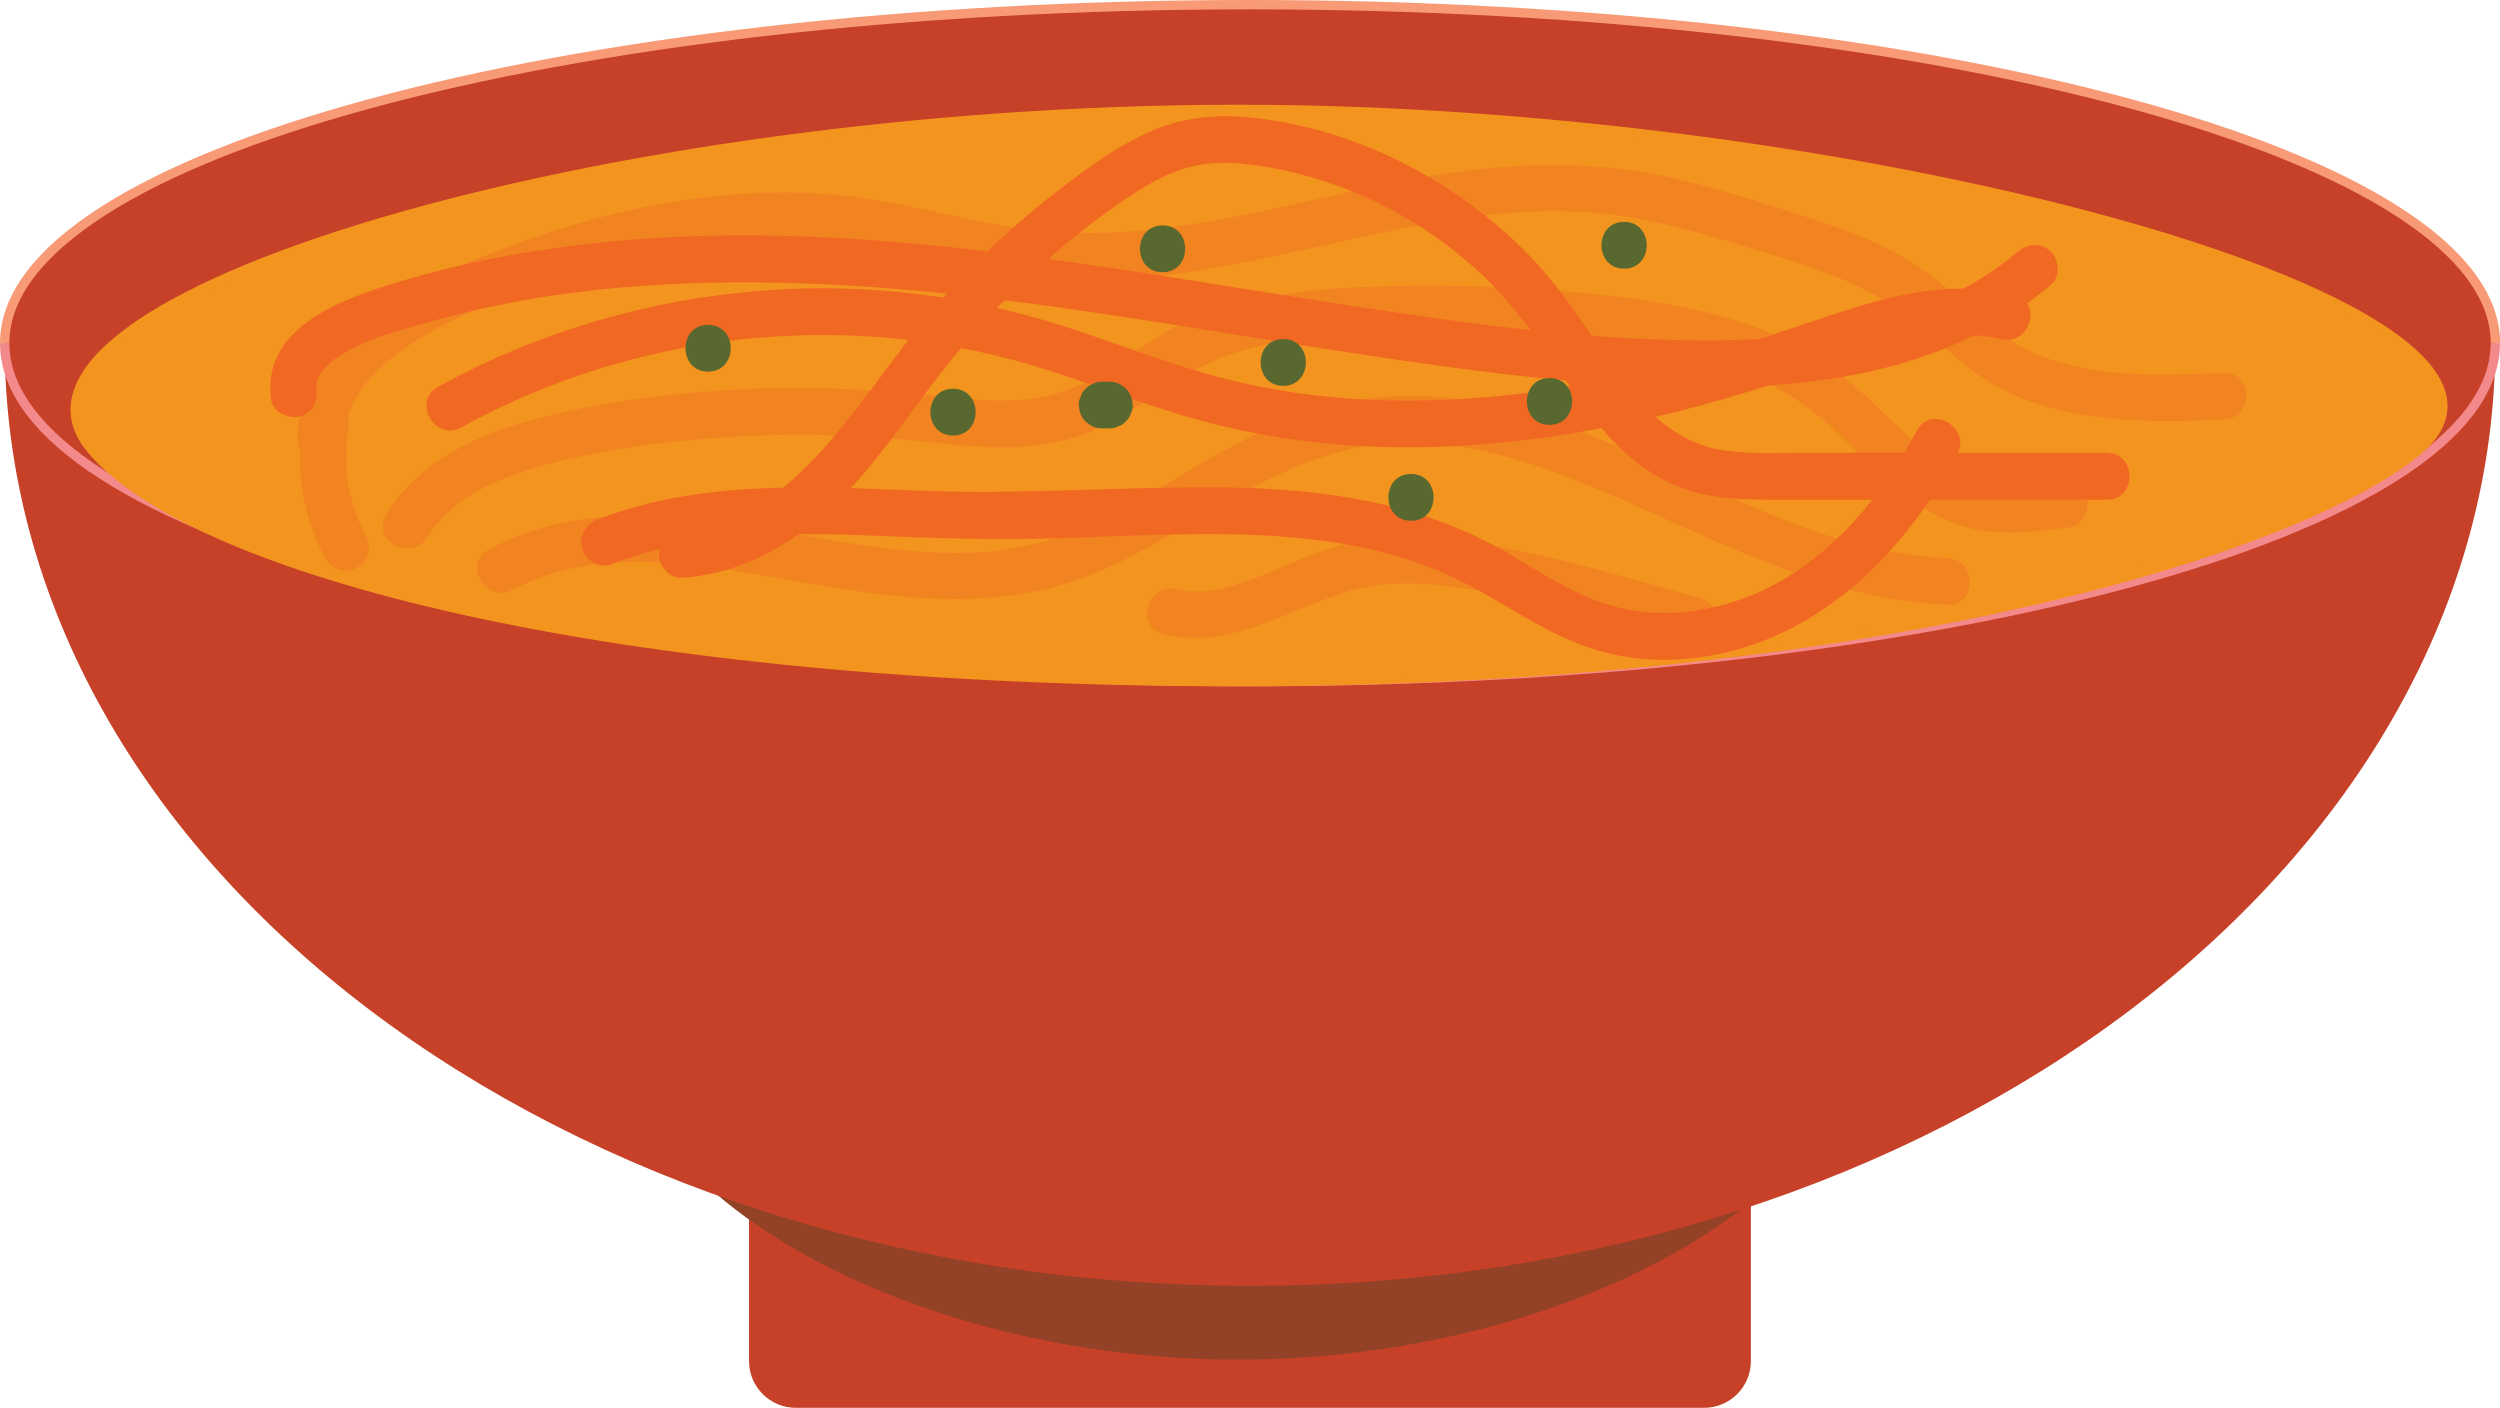 <?xml version="1.0" encoding="UTF-8"?>
<svg id="Layer_2" data-name="Layer 2" xmlns="http://www.w3.org/2000/svg" viewBox="0 0 267.15 150.44">
  <defs>
    <style>
      .cls-1 {
        fill: #f28321;
      }

      .cls-2 {
        fill: #f16823;
      }

      .cls-3 {
        fill: #934227;
      }

      .cls-4, .cls-5, .cls-6 {
        fill: #c64127;
      }

      .cls-7 {
        fill: #59682e;
      }

      .cls-8 {
        fill: #f3941f;
        stroke: #f3941f;
      }

      .cls-8, .cls-5, .cls-6 {
        stroke-miterlimit: 10;
      }

      .cls-5 {
        stroke: #f79a75;
      }

      .cls-6 {
        stroke: #f4898b;
      }
    </style>
  </defs>
  <g id="exploreSugar">
    <g>
      <path class="cls-4" d="m80.05,124.34h107.05v21.1c0,2.76-2.24,5-5,5h-97.06c-2.76,0-5-2.24-5-5v-21.1h0Z"/>
      <path class="cls-3" d="m198.73,108.43c0,19.14-31.3,36.86-66.42,36.86s-66.42-17.72-66.42-36.86"/>
      <path class="cls-4" d="m266.65,36.67c0,55.63-59.58,100.73-133.08,100.73S.5,92.3.5,36.67"/>
      <path class="cls-5" d="m.5,36.67C.5,16.69,60.08.5,133.58.5s133.08,16.19,133.08,36.17"/>
      <path class="cls-6" d="m266.65,36.67c0,19.97-59.58,36.17-133.08,36.17S.5,56.64.5,36.67"/>
      <path class="cls-8" d="m258.31,48.19c-12.76,10.53-58.22,24.65-125.96,24.65S20.3,60.81,9.69,47.93C-3.51,31.88,64.61,11.69,132.35,11.69s144.21,21.43,125.96,36.49Z"/>
      <path class="cls-1" d="m54.77,63.04c9.22-4.92,20.1-2.71,29.86-1,10.8,1.9,21.87,3.57,32.33-.76,9.93-4.11,18.47-11.99,29.33-13.66,9.7-1.49,19.35,2.37,28.04,6.21,10.81,4.77,21.7,10.33,33.75,10.8,3.22.12,3.21-4.88,0-5-20.9-.81-37.69-18.21-58.9-17.28-5.57.24-10.79,1.94-15.75,4.42s-9.56,5.58-14.49,8.11c-4.71,2.42-9.64,3.97-14.95,4.18-5.34.21-10.65-.57-15.9-1.48-11.87-2.04-24.62-4.87-35.85,1.13-2.84,1.52-.32,5.83,2.52,4.32h0Z"/>
      <path class="cls-1" d="m45.62,57.47c2.7-4.33,7.65-6.42,12.38-7.71,6.06-1.66,12.39-2.52,18.64-2.98,6.78-.5,13.61-.42,20.38.24,6.39.62,13.1,1.71,19.24-.8,5.5-2.24,9.78-6.63,15.48-8.44,6.17-1.97,12.89-2.1,19.31-2.2,6.88-.11,13.77.23,20.6,1.01,5.61.64,11.42,1.64,16.58,4.05,2.77,1.29,5.26,2.96,7.5,5.02s4.18,4.2,6.44,6.12,4.9,3.7,7.87,4.53c3.69,1.03,7.49.54,11.21.02,1.34-.19,2.07-1.89,1.75-3.08-.4-1.44-1.73-1.93-3.08-1.75-3.07.43-6.25.78-9.24-.24-2.19-.75-4.1-2.22-5.8-3.76-4.18-3.75-7.78-7.93-12.85-10.57-5.37-2.79-11.3-4.15-17.25-4.97-6.89-.94-13.84-1.4-20.79-1.42s-13.61.13-20.19,1.51c-3.19.67-6.31,1.77-9.15,3.38-2.54,1.44-4.86,3.23-7.37,4.71-2.68,1.57-5.52,2.46-8.63,2.62s-6.4-.2-9.58-.54c-6.82-.73-13.67-.97-20.52-.58-7.32.42-14.8,1.35-21.89,3.29-6.04,1.65-11.96,4.53-15.37,10.01-1.71,2.74,2.62,5.25,4.32,2.52h0Z"/>
      <path class="cls-1" d="m181.63,63.88c-7.66-2.08-15.32-4.48-23.16-5.73-4.12-.66-8.28-1.08-12.43-.49-3.51.5-6.71,1.96-9.95,3.31s-6.82,2.83-10.39,1.99c-3.13-.74-4.47,4.08-1.33,4.82,7.19,1.69,13.2-2.65,19.79-4.61,3.72-1.1,7.62-.93,11.43-.43s7.73,1.42,11.52,2.4c4.41,1.14,8.79,2.37,13.19,3.56,3.11.84,4.44-3.98,1.33-4.82h0Z"/>
      <path class="cls-1" d="m36.76,46.73c.35-5.53,5.5-9.21,9.95-11.62,6.14-3.32,13.01-5.63,19.76-7.31s14.16-2.56,21.34-2.1c7.68.49,15.01,3.03,22.64,3.89,14.35,1.61,28.37-3.23,42.33-5.71,6.94-1.23,14.12-1.86,21.12-.71,3.76.62,7.44,1.61,11.09,2.71s7.22,2.18,10.74,3.51,6.79,3.15,9.65,5.65,5.81,5.32,9.44,6.98c7.15,3.25,15.11,3.14,22.79,2.83,3.21-.13,3.22-5.13,0-5-6.61.27-13.66.6-19.9-1.98-3.3-1.36-5.84-3.74-8.47-6.07-2.8-2.47-5.77-4.51-9.19-6.01s-6.99-2.61-10.55-3.74c-3.78-1.2-7.59-2.35-11.47-3.18-7.55-1.6-15.06-1.52-22.67-.45-14.23,2.02-28.18,7.34-42.73,6.36-7.79-.52-15.25-3.21-23.02-3.94-7.59-.71-15.28.04-22.7,1.72-4.16.94-8.24,2.19-12.23,3.67-3.68,1.37-7.38,2.84-10.82,4.74-6.06,3.34-11.65,8.45-12.1,15.76-.2,3.21,4.8,3.2,5,0h0Z"/>
      <path class="cls-1" d="m32.41,44.54c-.93,5.22-.14,10.52,2.37,15.2.62,1.15,2.31,1.61,3.42.9,1.17-.76,1.56-2.19.9-3.42-.25-.47-.49-.95-.71-1.43-.12-.27-.12-.28-.02-.03-.06-.14-.11-.28-.17-.43-.08-.21-.16-.43-.23-.64-.35-1.05-.62-2.12-.8-3.21-.02-.11-.04-.23-.05-.34.04.29.04.28,0-.01-.03-.27-.06-.53-.07-.8-.04-.53-.06-1.06-.06-1.6s.03-1.07.07-1.6c.02-.27.05-.53.08-.79-.07.57.07-.37.08-.46.23-1.28-.35-2.76-1.75-3.08-1.22-.28-2.83.37-3.08,1.75h0Z"/>
      <path class="cls-2" d="m49.32,45.66c18.26-10.09,40.43-12.6,60.47-6.77,5.57,1.62,10.94,3.81,16.49,5.48s11.16,2.67,16.87,3.14c11.38.93,22.89-.43,33.98-3.02,6.24-1.46,12.34-3.38,18.39-5.47s12.13-4.21,18.34-2.77c3.13.72,4.47-4.09,1.33-4.82-5.89-1.36-11.81-.21-17.47,1.59-5.52,1.75-10.94,3.76-16.53,5.29-11.12,3.04-22.62,4.87-34.17,4.44-5.57-.21-11.1-.96-16.49-2.37-5.76-1.5-11.28-3.74-16.94-5.55-10.29-3.29-21.19-4.61-31.97-3.79-12.2.92-24.11,4.39-34.82,10.31-2.82,1.56-.3,5.88,2.52,4.32h0Z"/>
      <path class="cls-2" d="m65.26,60.31c9.96-3.86,20.71-3.37,31.19-2.95,5.18.21,10.36.32,15.54.18s10.21-.4,15.32-.46c9.9-.1,20.17.57,29.13,5.18,4.54,2.33,8.69,5.4,13.57,7.02s10.05,1.55,14.91.32c10.93-2.76,19.07-11.41,24.24-21.06,1.52-2.84-2.8-5.37-4.32-2.52-4.29,8.03-10.72,15.49-19.66,18.31-4.36,1.38-9.04,1.64-13.43.26-4.75-1.48-8.76-4.64-13.17-6.85-9.08-4.55-19.28-5.66-29.31-5.67s-20.36.76-30.56.38c-11.63-.44-23.7-1.25-34.78,3.04-1.26.49-2.13,1.68-1.75,3.08.33,1.2,1.81,2.24,3.08,1.75h0Z"/>
      <path class="cls-2" d="m33.8,41.42c-.08-.57.3-1.35.74-1.9.73-.9,1.77-1.56,2.78-2.11,2.45-1.34,5.27-2.08,7.94-2.84,6.06-1.74,12.28-2.93,18.55-3.6,12.95-1.38,26.04-.83,38.97.58,13.58,1.48,27.02,3.93,40.51,5.99s26.44,3.9,39.75,3.84,26.09-2.43,36.12-10.94c1.03-.87.9-2.64,0-3.54-1.02-1.02-2.5-.88-3.54,0-8.64,7.33-20.38,9.29-31.38,9.46-13.33.21-26.71-1.67-39.86-3.69-26.83-4.11-53.99-9.69-81.25-6.64-7.39.83-14.72,2.24-21.82,4.49-5.72,1.82-13.34,4.89-12.33,12.22.19,1.34,1.9,2.07,3.08,1.75,1.44-.4,1.93-1.73,1.75-3.08h0Z"/>
      <path class="cls-2" d="m225.14,48.37c-6.94,0-13.87,0-20.81,0h-10.41c-3.2,0-6.51.22-9.69-.24-5.21-.76-8.66-4.42-11.56-8.53-3.11-4.42-5.9-8.97-9.75-12.81-7.94-7.92-18.87-13.42-30.12-14.3-3.24-.25-6.47.14-9.47,1.39s-5.43,2.89-7.92,4.71c-5.02,3.66-9.69,7.78-13.88,12.36-4.68,5.12-8.36,11-12.87,16.24-4.03,4.68-9.31,9.13-15.75,9.55-1.35.09-2.5,1.09-2.5,2.5,0,1.29,1.15,2.59,2.5,2.5,6.06-.4,11.41-3.35,15.83-7.4s7.99-9.56,11.8-14.48,8.05-9.3,12.73-13.27c2.28-1.93,4.66-3.76,7.15-5.42s5.03-3.12,7.97-3.58,6.01,0,8.89.63c2.65.59,5.28,1.4,7.78,2.46,4.85,2.06,9.36,4.98,13.21,8.58s6.67,7.93,9.67,12.27,6.48,8.55,11.56,10.53c3.32,1.29,6.96,1.34,10.47,1.34,3.88,0,7.76,0,11.64,0,7.85,0,15.69,0,23.54,0,3.22,0,3.22-5,0-5h0Z"/>
      <path class="cls-7" d="m117.78,45.78h.76c.34.01.67-.06.96-.22.31-.1.58-.27.8-.52.24-.23.42-.49.52-.8.16-.3.23-.62.22-.96l-.09-.66c-.12-.42-.33-.79-.64-1.1l-.51-.39c-.39-.23-.81-.34-1.26-.34h-.76c-.34-.01-.67.06-.96.22-.31.1-.58.27-.8.52-.24.23-.42.49-.52.8-.16.3-.23.62-.22.96l.09.66c.12.42.33.79.64,1.1l.51.39c.39.23.81.34,1.26.34h0Z"/>
      <path class="cls-7" d="m137.13,41.23c3.22,0,3.22-5,0-5s-3.22,5,0,5h0Z"/>
      <path class="cls-7" d="m165.58,45.4c3.22,0,3.22-5,0-5s-3.22,5,0,5h0Z"/>
      <path class="cls-7" d="m150.78,55.65c3.22,0,3.22-5,0-5s-3.22,5,0,5h0Z"/>
      <path class="cls-7" d="m101.84,46.54c3.22,0,3.22-5,0-5s-3.22,5,0,5h0Z"/>
      <path class="cls-7" d="m124.23,29.09c3.22,0,3.22-5,0-5s-3.22,5,0,5h0Z"/>
      <path class="cls-7" d="m173.55,28.71c3.22,0,3.22-5,0-5s-3.22,5,0,5h0Z"/>
      <path class="cls-7" d="m75.67,39.71c3.22,0,3.22-5,0-5s-3.22,5,0,5h0Z"/>
    </g>
  </g>
</svg>